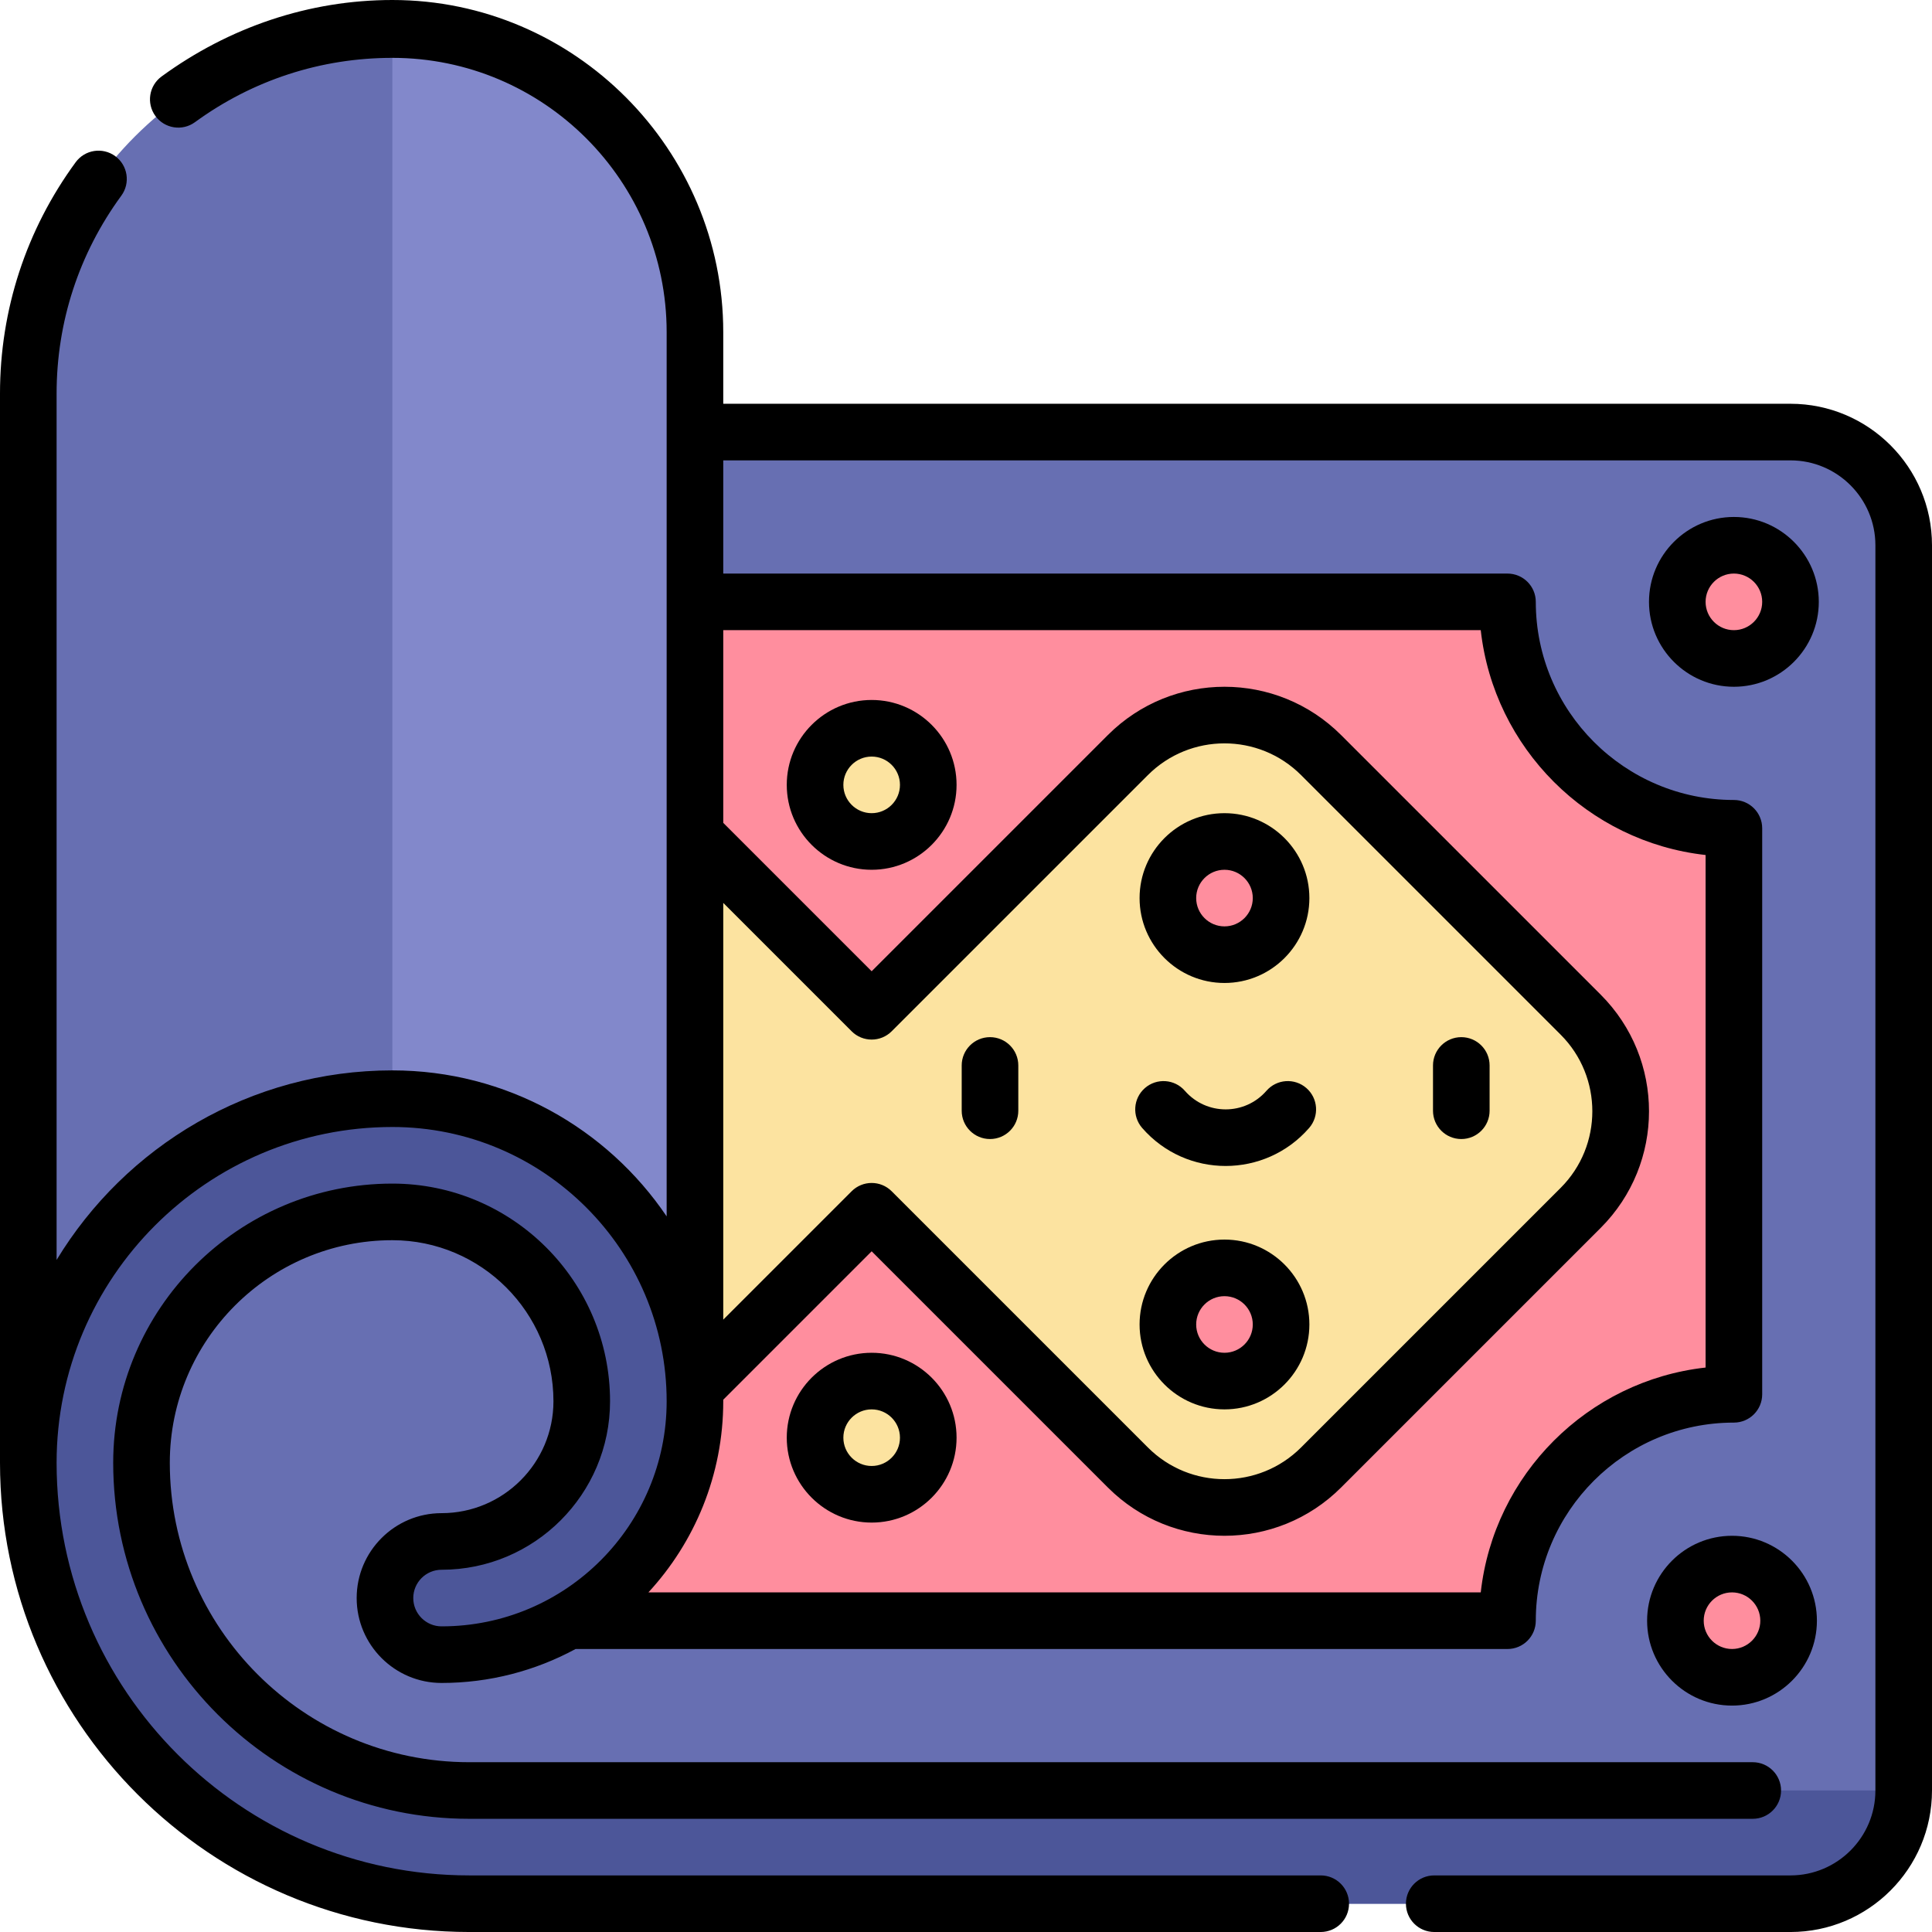 <svg id="Capa_1" enable-background="new 0 0 512 512" height="512" viewBox="0 0 512 512" width="512" xmlns="http://www.w3.org/2000/svg"><g><path d="m474.5 114.5c-4.764 0-366.352 0-370.517 0-53.201 0-96.483 43.283-96.483 96.484v176.662l78.626 106.312 38.228 10.542h350.146c16.569 0 30-13.432 30-30 0-4.844 0-323.866 0-330 0-16.568-13.431-30-30-30z" fill="#676fb2"/><g fill="#ff8e9e"><path d="m459.5 219.5c-33.137 0-60-26.863-60-60h-269.055v270h269.055c0-33.137 26.863-60 60-60z"/><circle cx="459.5" cy="159.5" r="15"/><circle cx="459" cy="429.5" r="15"/></g><g fill="#fce3a0"><path d="m418.894 268.894-68.787-68.787c-14.133-14.133-37.073-14.14-51.213 0l-67.894 67.893-67.894-67.894v188.787l67.894-67.893 67.894 67.894c14.133 14.133 37.073 14.14 51.213 0l68.787-68.787c14.133-14.134 14.139-37.074 0-51.213z"/><circle cx="231" cy="208" r="15"/><circle cx="231" cy="381" r="15"/></g><g><path d="m184.17 88.018c0-44.215-35.972-80.187-80.187-80.187l-50 141.169 50 142.162 80.187 80.187.229-122.441z" fill="#8288cb"/><path d="m103.983 7.831c-50.031 0-91.286 38.279-96.025 87.087-.3 3.093-.458 6.226-.458 9.396v283.331l78.626 106.312h30.894v-55.459l67.149-67.15-80.187-80.187v-283.33z" fill="#676fb2"/></g><path d="m504.5 474.5h-380.146c-47.892 0-86.854-38.963-86.854-86.854 0-36.659 29.824-66.484 66.483-66.484 27.673 0 50.187 22.514 50.187 50.187 0 20.484-16.665 37.15-37.149 37.15-8.284 0-15 6.716-15 15s6.716 15 15 15c37.026 0 67.149-30.124 67.149-67.15 0-44.215-35.972-80.187-80.187-80.187-53.201 0-96.483 43.283-96.483 96.484 0 64.433 52.421 116.854 116.854 116.854h350.146c16.569 0 30-13.431 30-30z" fill="#4c5699"/><g fill="#ff8e9e"><circle cx="324.5" cy="238" r="15"/><circle cx="324.5" cy="351" r="15"/></g><g><path d="m474.5 107h-282.83v-18.982c0-48.351-39.336-88.018-87.687-88.018-22.135 0-43.284 7.224-61.157 20.263-3.347 2.44-4.08 7.133-1.639 10.479 2.439 3.345 7.133 4.081 10.479 1.639 15.289-11.153 33.381-17.049 52.317-17.049 40.079 0 72.687 32.607 72.687 72.687v234.331c-15.774-23.325-42.47-38.688-72.687-38.688-37.68 0-70.742 20.146-88.983 50.232v-229.58c0-18.997 5.932-37.137 17.152-52.457 2.447-3.342 1.723-8.035-1.619-10.482-3.34-2.446-8.034-1.723-10.482 1.619-13.117 17.909-20.051 39.113-20.051 61.32v283.331c0 68.57 55.785 124.355 124.354 124.355h225.653c4.143 0 7.5-3.357 7.5-7.5s-3.357-7.5-7.5-7.5h-225.653c-60.297 0-109.354-49.057-109.354-109.354 0-49.065 39.918-88.983 88.983-88.983 40.079 0 72.687 32.607 72.687 72.687 0 32.786-26.61 59.649-59.649 59.649-4.136 0-7.5-3.364-7.5-7.5s3.364-7.5 7.5-7.5c24.62 0 44.649-20.029 44.649-44.649 0-31.809-25.878-57.687-57.687-57.687-40.795-.001-73.983 33.188-73.983 73.983 0 52.027 42.327 94.354 94.354 94.354h340.146c4.143 0 7.5-3.357 7.5-7.5s-3.357-7.5-7.5-7.5h-340.146c-43.755 0-79.354-35.599-79.354-79.354 0-32.523 26.46-58.983 58.983-58.983 23.537 0 42.687 19.149 42.687 42.687 0 16.349-13.301 29.649-29.649 29.649-12.406 0-22.5 10.094-22.5 22.5s10.094 22.5 22.5 22.5c12.682 0 24.825-3.211 35.513-8.998h246.966c4.143 0 7.5-3.357 7.5-7.5 0-28.948 23.552-52.5 52.5-52.5 4.143 0 7.5-3.357 7.5-7.5v-150c0-4.143-3.357-7.5-7.5-7.5-28.948 0-52.5-23.552-52.5-52.5 0-4.143-3.357-7.5-7.5-7.5h-207.83v-30h282.83c12.406 0 22.5 10.094 22.5 22.5v330c0 12.406-10.094 22.5-22.5 22.5h-94.413c-4.143 0-7.5 3.357-7.5 7.5s3.357 7.5 7.5 7.5h94.413c20.678 0 37.5-16.822 37.5-37.5v-330c0-20.679-16.822-37.501-37.5-37.501zm-282.83 132.277 34.026 34.026c2.93 2.928 7.678 2.928 10.607 0l67.894-67.894c11.202-11.202 29.39-11.219 40.605 0l68.787 68.787c11.195 11.194 11.195 29.411 0 40.605l-68.787 68.787c-11.202 11.202-29.39 11.219-40.605 0l-67.894-67.894c-2.93-2.928-7.678-2.928-10.607 0l-34.026 34.026zm200.744-72.277c3.47 31.239 28.347 56.116 59.586 59.586v135.828c-31.239 3.47-56.116 28.347-59.586 59.586h-220.581c12.239-13.254 19.837-31.09 19.837-50.651v-.411l39.33-39.332 62.59 62.59c17.061 17.061 44.74 17.079 61.82.001l68.787-68.787c17.077-17.079 17.08-44.738 0-61.82l-68.787-68.786c-17.061-17.061-44.74-17.079-61.82-.001l-62.59 62.591-39.33-39.331v-51.063z"/><path d="m262.362 301.856c4.143 0 7.5-3.357 7.5-7.5v-12c0-4.143-3.357-7.5-7.5-7.5s-7.5 3.357-7.5 7.5v12c0 4.143 3.358 7.5 7.5 7.5z"/><path d="m387.26 301.856c4.143 0 7.5-3.357 7.5-7.5v-12c0-4.143-3.357-7.5-7.5-7.5s-7.5 3.357-7.5 7.5v12c0 4.143 3.357 7.5 7.5 7.5z"/><path d="m346.93 298.926c2.722-3.122 2.396-7.86-.728-10.581s-7.861-2.396-10.581.728c-5.726 6.57-15.899 6.563-21.62-.001-2.723-3.124-7.46-3.447-10.582-.727-3.123 2.722-3.447 7.46-.727 10.582 11.728 13.454 32.57 13.391 44.238-.001z"/><path d="m231 230.5c12.406 0 22.5-10.094 22.5-22.5s-10.094-22.5-22.5-22.5-22.5 10.094-22.5 22.5 10.094 22.5 22.5 22.5zm0-30c4.136 0 7.5 3.364 7.5 7.5s-3.364 7.5-7.5 7.5-7.5-3.364-7.5-7.5 3.364-7.5 7.5-7.5z"/><path d="m231 358.5c-12.406 0-22.5 10.094-22.5 22.5s10.094 22.5 22.5 22.5 22.5-10.094 22.5-22.5-10.094-22.5-22.5-22.5zm0 30c-4.136 0-7.5-3.364-7.5-7.5s3.364-7.5 7.5-7.5 7.5 3.364 7.5 7.5-3.364 7.5-7.5 7.5z"/><path d="m459.5 137c-12.406 0-22.5 10.094-22.5 22.5s10.094 22.5 22.5 22.5 22.5-10.094 22.5-22.5-10.094-22.5-22.5-22.5zm0 30c-4.136 0-7.5-3.364-7.5-7.5s3.364-7.5 7.5-7.5 7.5 3.364 7.5 7.5-3.364 7.5-7.5 7.5z"/><path d="m436.5 429.5c0 12.406 10.094 22.5 22.5 22.5s22.5-10.094 22.5-22.5-10.094-22.5-22.5-22.5-22.5 10.094-22.5 22.5zm30 0c0 4.136-3.364 7.5-7.5 7.5s-7.5-3.364-7.5-7.5 3.364-7.5 7.5-7.5 7.5 3.364 7.5 7.5z"/><path d="m324.5 260.5c12.406 0 22.5-10.094 22.5-22.5s-10.094-22.5-22.5-22.5-22.5 10.094-22.5 22.5 10.094 22.5 22.5 22.5zm0-30c4.136 0 7.5 3.364 7.5 7.5s-3.364 7.5-7.5 7.5-7.5-3.364-7.5-7.5 3.364-7.5 7.5-7.5z"/><path d="m324.5 328.5c-12.406 0-22.5 10.094-22.5 22.5s10.094 22.5 22.5 22.5 22.5-10.094 22.5-22.5-10.094-22.5-22.5-22.5zm0 30c-4.136 0-7.5-3.364-7.5-7.5s3.364-7.5 7.5-7.5 7.5 3.364 7.5 7.5-3.364 7.5-7.5 7.5z"/></g></g></svg>